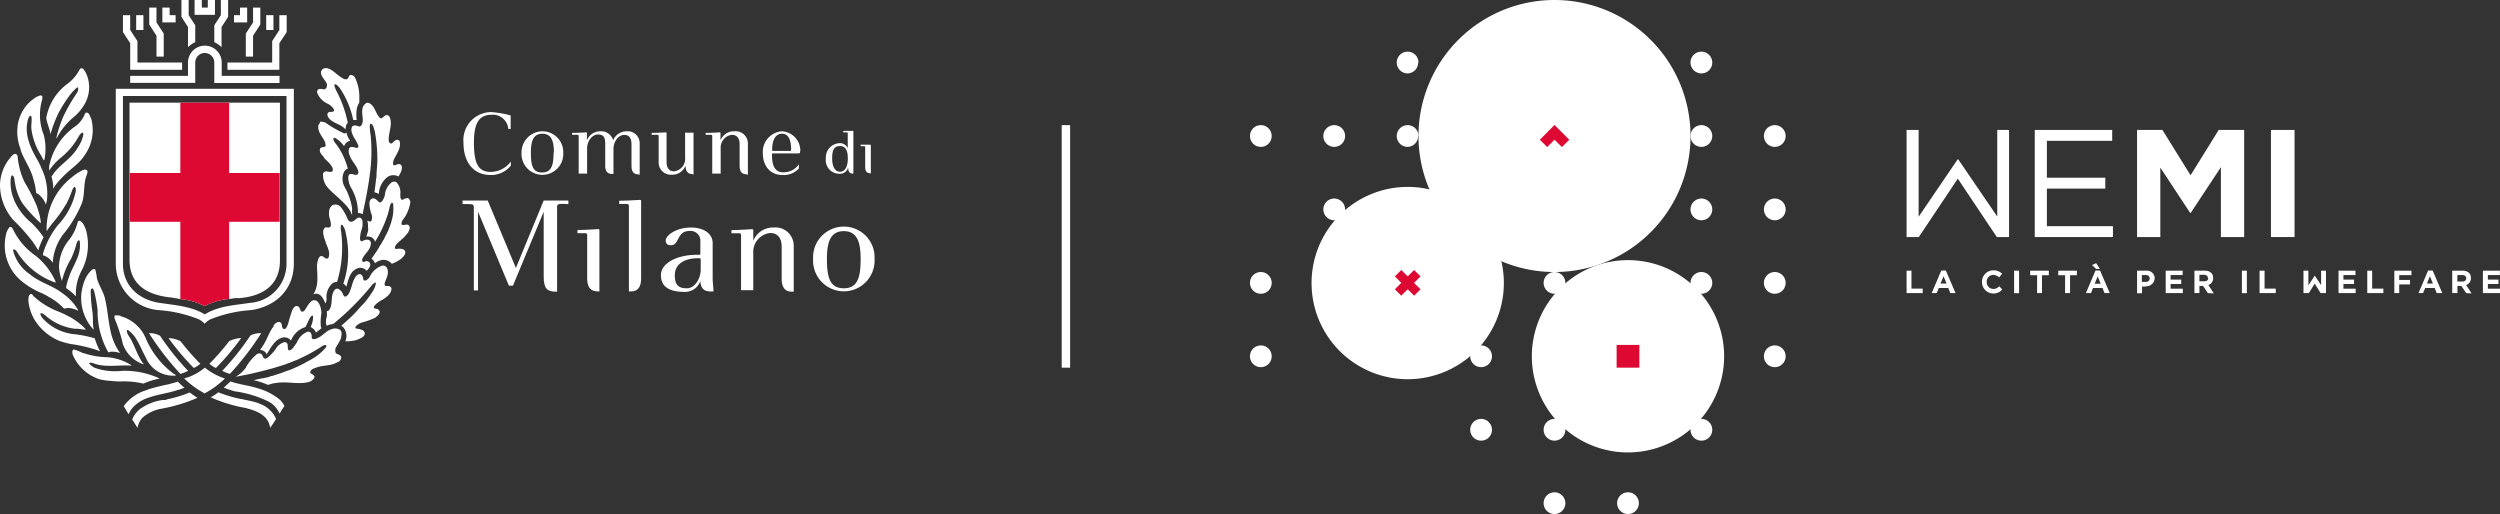 <svg xmlns="http://www.w3.org/2000/svg" viewBox="0 0 296.67 61"><rect x="0" y="0" width="296.67" height="61" fill="#333333" stroke="none"/><defs><style>.cls-1,.cls-2{fill:#fff;}.cls-2{fill-rule:evenodd;}.cls-3{fill:#dd0932;}</style></defs><title>Risorsa 17@350x</title><g id="Livello_2" data-name="Livello 2"><g id="Testata"><path class="cls-1" d="M10.14,8.54a4,4,0,0,1-.27,4.09A5.48,5.48,0,0,1,8.74,13.9a8,8,0,0,0-2,2.49s0,0-.06,0v0a14.55,14.55,0,0,1,.88-2.66A20.84,20.84,0,0,1,9.15,11a.91.91,0,0,0,.12-.62s-.07,0-.12,0a5.35,5.35,0,0,0-.93,1,16.46,16.46,0,0,0-1.26,2v0h0A14.83,14.83,0,0,0,6,15.9S6,16,6,16c-.08-.71-.42-1.32-.51-2A6.41,6.41,0,0,1,7.93,10,4.93,4.93,0,0,0,9.49,8.17a.31.31,0,0,1,.27-.06c.18.09.26.27.38.43"/><path class="cls-1" d="M5,11.42c.08.13,0,.27,0,.41A6.45,6.45,0,0,0,5.19,16a6.6,6.6,0,0,1,.07,3s-.07,0-.08,0a2.77,2.77,0,0,1-.26-.48,7.77,7.77,0,0,1-1.19-3.18c-.06-.5.08-1,0-1.48a.17.17,0,0,0-.08-.12c-.17,0-.19.16-.27.26-.6,1.75.2,3.47,1,4.88a7.64,7.64,0,0,1,.55,1.11,7,7,0,0,1,.66,3.59,3.18,3.18,0,0,1-.15.68h0A2.69,2.69,0,0,0,4.49,23l-.2-.09a8.17,8.17,0,0,0-.35-1.73c-.32-1.23-1.09-2.2-1.5-3.4,0,0,0-.05,0-.1a5.55,5.55,0,0,1-.31-3,4.7,4.7,0,0,1,2.2-3.18c.2-.06.54-.32.72-.05"/><path class="cls-1" d="M10.8,14A5.14,5.14,0,0,1,10,18.48c-.64,1-1.76,1.64-2.58,2.54a6.71,6.71,0,0,0-1.1,1.35c-.06-.05,0-.18,0-.27a6.25,6.25,0,0,0-.21-1.16,2.33,2.33,0,0,0,.27-.37c.83-1.11,2.1-1.78,2.81-3A4.18,4.18,0,0,0,9.89,16c0-.09,0-.21-.09-.26s-.29.21-.4.34a8.49,8.49,0,0,1-2.25,2.69,6.74,6.74,0,0,0-1.31,1.47h0a5.06,5.06,0,0,1,0-.55,7.6,7.6,0,0,1,3.25-4.81,3.46,3.46,0,0,0,1-1.41c.05,0,.08-.12.17-.11.32,0,.41.41.53.67"/><path class="cls-1" d="M2,18.33a.64.64,0,0,1,.1.33,9.18,9.18,0,0,0,.74,2.8.76.76,0,0,1,.09.18,21.52,21.52,0,0,1,1.39,2.7c.1.23.16.47.24.71a5.83,5.83,0,0,1,.29,1.45h0a16.93,16.93,0,0,1-2.16-2.34,6.19,6.19,0,0,1-.9-2.38c-.07-.26-.06-.54-.15-.78a.42.42,0,0,0-.16-.19c-.17,0-.17.26-.21.4a5.48,5.48,0,0,0,.27,2.18c.08.14.1.31.18.46a7.24,7.24,0,0,0,2,2.59,10.08,10.08,0,0,1,1.45,1.72,9.5,9.5,0,0,0-.63,1.55v0c-.2-.34-.41-.67-.64-1a22.81,22.81,0,0,0-2.32-2.6A6.37,6.37,0,0,1,0,22a5.17,5.17,0,0,1,1.44-3.53c.12-.15.35-.29.52-.14"/><path class="cls-1" d="M10.32,20.19c.16.19,0,.43-.05.64-.4,1-.17,2.29-.57,3.32A14.35,14.35,0,0,1,7.34,28c-.06.17-.21.32-.29.5a6.15,6.15,0,0,0-.79,2.69h0a2.08,2.08,0,0,0-1.16-.9c0-.06,0-.12,0-.18a10.13,10.13,0,0,1,1.75-3.37A8.42,8.42,0,0,0,9,22.66c0-.17,0-.38-.11-.47s-.29.3-.36.48a11,11,0,0,1-.67,1.54c-.26.38-.47.79-.76,1.16-.46.68-1.08,1.3-1.52,2,0,0-.05,0-.05,0A7.74,7.74,0,0,1,8.45,21.1a6.48,6.48,0,0,1,1.35-.9c.16-.05.36-.13.52,0"/><path class="cls-1" d="M1.51,27.14a8.07,8.07,0,0,0,2.73,3.22A8.06,8.06,0,0,1,6.63,33.5s-.1,0-.15,0A8.79,8.79,0,0,1,2.09,30c-.12-.17-.19-.36-.41-.4s-.08.25-.06.37a4.85,4.85,0,0,0,1.89,2.55c1.16,1,2.68,1.33,3.89,2.27a6.25,6.25,0,0,1,1.9,2.06s-.06,0-.07,0a3.07,3.07,0,0,0-.64-.23,1.66,1.66,0,0,0-.94,0H7.6a7.14,7.14,0,0,0-1.85-1.41,6.07,6.07,0,0,0-1-.51,9.54,9.54,0,0,1-2-1.19A5.47,5.47,0,0,1,.67,28.07,2.17,2.17,0,0,1,1.09,27a.23.23,0,0,1,.23-.05c.09,0,.14.14.19.21"/><path class="cls-1" d="M10.16,27.14a6.61,6.61,0,0,1-.49,5,5.78,5.78,0,0,0-.66,3c-.13-.06-.21-.19-.33-.3s-.55-.46-.85-.67c.06-.1,0-.24.08-.35a5.41,5.41,0,0,1,.3-1,2.45,2.45,0,0,1,.17-.45c.22-.54.52-1.05.73-1.6a3.92,3.92,0,0,0,.35-2.17.24.24,0,0,0-.09-.08c-.13,0-.17.14-.24.22a11.62,11.62,0,0,1-.68,1.93,9.61,9.61,0,0,0-1.11,2.71s0-.06,0-.08A5.92,5.92,0,0,1,7,31.68a5.16,5.16,0,0,1,1.22-3.24,5.49,5.49,0,0,0,1-2.09.32.32,0,0,1,.18-.16c.43.1.59.59.75.95"/><path class="cls-1" d="M4,35.16A9.19,9.19,0,0,0,7,37a8.7,8.7,0,0,1,1.11.53,1.55,1.55,0,0,1,.29.14,9.52,9.52,0,0,1,1.49,1.1c.08.12.23.22.29.35-.35,0-.72-.1-1.08-.11a1.09,1.09,0,0,1-.25,0,6.5,6.5,0,0,1-3.55-1.65c-.14-.08-.27-.22-.45-.18s.06.33.11.48a5.86,5.86,0,0,0,3.86,2,13.47,13.47,0,0,1,2.42.49c.06,0,0,.11.06.17a8.25,8.25,0,0,0,.56,1.34c-.07,0-.13,0-.19-.06a17.63,17.63,0,0,0-3.28-.78,9.94,9.94,0,0,1-1.35-.37A6.25,6.25,0,0,1,4,37.77a5.51,5.51,0,0,1-.63-2.05c0-.29,0-.64.2-.79s.32.12.43.23"/><path class="cls-1" d="M11.32,32.05a5.12,5.12,0,0,1,.17.9c.21.92.83,1.68,1,2.63.32,1.39.38,2.88.76,4.24a7,7,0,0,0,1,2.08,2.91,2.91,0,0,0-1-.17,1.59,1.59,0,0,0-.39.09,9.88,9.88,0,0,1-1.28-5.07,19.49,19.49,0,0,0-.4-2.18.78.78,0,0,0-.21-.35c-.16,0-.15.16-.21.25a19.3,19.3,0,0,0,.22,2.63c.08.66,0,1.34.14,2A.18.18,0,0,1,11,39a3.13,3.13,0,0,1-.34-.42,5.59,5.59,0,0,1-1-3.8,7,7,0,0,1,.39-1.53c.05,0,.05-.09.07-.15A3.4,3.4,0,0,1,10.93,32c.11-.07.33-.12.39,0"/><path class="cls-1" d="M9.89,41.89a9.27,9.27,0,0,0,2.85.5,6.26,6.26,0,0,1,2.92,1l0,0c-1.55-.12-3.21.28-4.61-.3-.13,0-.29-.12-.42,0s0,.06,0,.09a1.71,1.71,0,0,0,.67.49,7.31,7.31,0,0,0,3.14.34,9.75,9.75,0,0,1,4.51.91v0a9.42,9.42,0,0,0-1.93.6,10.16,10.16,0,0,0-2.6-.26,3.53,3.53,0,0,1-.46,0c-.37,0-.71-.06-1.06-.08A7,7,0,0,1,11.78,45a5.22,5.22,0,0,1-3.11-2.82.92.92,0,0,1-.06-.59.35.35,0,0,1,.15-.12,5.83,5.83,0,0,1,1.13.46"/><path class="cls-1" d="M14.3,37.52a4.54,4.54,0,0,1,3,2.63,10.18,10.18,0,0,0,3.33,4.22,1.16,1.16,0,0,1,.24.14c0,.06-.13.07-.22.07a3.5,3.5,0,0,1-3.33-2.11c-.4-.74-.71-1.52-1.15-2.23a3.35,3.35,0,0,0-1-1.09.11.11,0,0,0-.12.08,1.22,1.22,0,0,0,.2.59c.75,1.06,1,2.41,1.83,3.43,0,0,0,0,0,0a3.92,3.92,0,0,1-2.49-2.39,18.7,18.7,0,0,0-1-3.09c0-.09,0-.21,0-.29s.47-.07.7,0Z"/><path class="cls-1" d="M38.79,37.49a5.8,5.8,0,0,0,0-.59.29.29,0,0,0,.26-.1c.48-.62.16-1.56.55-2.22a.51.51,0,0,1,.47-.33,1.16,1.16,0,0,1,.62.63c.05.13.12.29.26.32a.06.06,0,0,1,.08,0c.45-.25.54-.78.7-1.22a4.25,4.25,0,0,1,.38-1,.84.84,0,0,1,.51-.45s.1,0,.14,0a.61.61,0,0,1,.34.58.35.35,0,0,0,.15.19c.27,0,.42-.22.59-.38a2.56,2.56,0,0,1,1.52-1.4.54.54,0,0,1,.54.24c.31.57,0,1.18-.21,1.71a.52.52,0,0,0,0,.44c.17.05.37,0,.54.06a.37.37,0,0,1,.23.32c-.06.62-.64,1-1.09,1.29a3,3,0,0,0-1,.78,1,1,0,0,0,0,.17c.06.09.17.08.26.11a.48.48,0,0,1,.43.32c0,.37-.32.55-.53.74a9.19,9.19,0,0,1-1.62.58,1.8,1.8,0,0,0-.71.47c0,.06-.06.14,0,.2s.45.06.65.17a.53.53,0,0,1,.44.42c0,.43-.5.61-.85.75l-.17.06a1.64,1.64,0,0,1-.44.09,3,3,0,0,1-.85.05,1.6,1.6,0,0,0-.23-1.64l-.25-.2c.59-.51,1.15-1,1.7-1.58,0-.05.07-.08.1-.11.3-.35.62-.7.92-1a4.26,4.26,0,0,0,.34-.43c.2-.23.35-.49.54-.75a.17.17,0,0,1,.06-.1,2.75,2.75,0,0,0,.44-1s0-.09,0-.13a.11.11,0,0,0-.12,0A1.56,1.56,0,0,0,44,34a31.13,31.13,0,0,1-4.45,4.44l-.28.06c-.2,0-.34.12-.51.15a1.58,1.58,0,0,1,0-1Z"/><path class="cls-1" d="M41.53,20.67c.33-.13.92.39,1-.23-.12-.75-.76-1.24-1-1.92a1.29,1.29,0,0,1-.13-.82.41.41,0,0,1,.17-.22c.12-.09.44,0,.51,0a.42.42,0,0,0,.36.05.22.22,0,0,0,.09-.23,5,5,0,0,0-.54-1c-.17-.38-.43-.84-.2-1.27a.24.24,0,0,1,.16-.11.6.6,0,0,1,.4,0c.16.07.38.2.56-.1.31-.51,0-1.18.08-1.77a1,1,0,0,1,.52-.84.46.46,0,0,1,.38.07c.6.36.67,1.12,1.11,1.62a.43.43,0,0,0,.27.15c.22-.11.34-.37.61-.39a.41.41,0,0,1,.36.23c.39.93-.17,1.84-.11,2.8a.46.46,0,0,0,.18.32c.13.05.22,0,.32-.11a.69.69,0,0,1,.58-.31.36.36,0,0,1,.24.25c.13.87-.48,1.51-.77,2.25,0,.15-.09.35,0,.48a.27.27,0,0,0,.3,0c.18-.08.41-.18.6,0s.11.58,0,.82a2.29,2.29,0,0,1-.31.55,1.24,1.24,0,0,0-1.31.08,2.67,2.67,0,0,0-1,2,1.7,1.7,0,0,0-.53-.2c.1-.61.15-1.25.25-1.88a.14.14,0,0,1,0-.09c0-.54.09-1.15.1-1.71a18.72,18.72,0,0,0-.31-3.59c-.13-.3-.13-.69-.44-.87-.12,0-.12.13-.15.22a7.22,7.22,0,0,0,.11,1.2,19.86,19.86,0,0,1-.08,4.43c-.06.34-.08.71-.15,1.06-.2,1.3-.46,2.56-.73,3.83l0,0a1.29,1.29,0,0,0-.56-.15c0-.12,0-.25,0-.37a5.9,5.9,0,0,0-.78-2.57,2.56,2.56,0,0,1-.36-1.32c0-.15.1-.34.26-.38"/><path class="cls-1" d="M43.67,27.06s0-.06,0-.09a2.49,2.49,0,0,0-.08-.78c.12,0,.27.17.42.08a.27.27,0,0,0,.1-.19,1.07,1.07,0,0,0,0-.59,4.17,4.17,0,0,1-.27-1.36.61.61,0,0,1,.35-.59c.37-.05.53.24.79.45.08,0,.17.06.25,0a1.66,1.66,0,0,0,.46-1,2.15,2.15,0,0,1,.81-1.37.58.58,0,0,1,.54,0,1.81,1.81,0,0,1,.47,1.4,1,1,0,0,0,0,.24.52.52,0,0,0,.16.44c.19.06.28-.15.44-.15s.18-.05.28-.05.27.26.31.45a4.54,4.54,0,0,1-1,2.28c0,.12-.12.3,0,.42s.38,0,.55,0a.5.5,0,0,1,.21.05.45.45,0,0,1,.15.44,1.45,1.45,0,0,1-.4.71,3.89,3.89,0,0,1-.38.42,1,1,0,0,1-.16.12c-.28.34-.73.53-.81,1a.15.15,0,0,0,.1.15c.23,0,.45-.07.71,0a.6.6,0,0,1,.39.22c.16.42-.24.75-.52,1a4.68,4.68,0,0,1-1,.53,0,0,0,0,1-.06,0,1.24,1.24,0,0,0-1.12-.44,1.82,1.82,0,0,0-.87.39,1,1,0,0,0-.41-.54c.35-.5.72-1,1-1.53.17-.23.3-.52.47-.76.2-.45.46-.85.62-1.32.08-.24.2-.49.26-.75a5.06,5.06,0,0,0,.23-2.06c0-.07,0-.17-.12-.21s-.19.19-.25.29c-.11.38-.16.78-.3,1.16a14.23,14.23,0,0,1-1.48,3.16.85.85,0,0,0-.68-.6,1,1,0,0,0-.35,0c0-.1.07-.18.08-.28a2.92,2.92,0,0,0,.15-.65"/><path class="cls-1" d="M37.77,10.59a1,1,0,0,1,.55,0,.41.41,0,0,0,.19,0c.29-.08.34-.48.26-.68-.16-.42-.76-.87-.67-1.4a.53.53,0,0,1,.32-.38c.68-.26,1.44.65,2,1,.22.13.42.33.71.27s.21-.43.45-.5a.58.58,0,0,1,.55.31,5.28,5.28,0,0,1,.51,2.1c0,.28,0,.56,0,.84a2.45,2.45,0,0,0-.31.82,4.55,4.55,0,0,0,0,1.28,1.68,1.68,0,0,0-.41,0,10.58,10.58,0,0,0-1.58-3.77c-.16-.19-.34-.46-.6-.48a.16.16,0,0,0-.05.17.66.66,0,0,0,.08.26c0,.08.07.14.08.22a14.13,14.13,0,0,1,1.41,3.87c0,.13-.13.19-.17.31a5.12,5.12,0,0,0-.1.54l0,0c-.44-.64-1.59-.75-2-1.41a.54.54,0,0,1-.11-.51c.13-.24.44-.14.66-.21a.2.2,0,0,0,.12-.18,1.62,1.62,0,0,0-.78-.75A2.37,2.37,0,0,1,37.64,11a.35.35,0,0,1,.13-.38"/><path class="cls-1" d="M37.93,14.48c.14-.09.31,0,.48,0l.18.06a14.75,14.75,0,0,0,2.24,1.29.32.32,0,0,0,.28-.1,2.57,2.57,0,0,0,.36.85.32.32,0,0,1,.08.12,1,1,0,0,0-.67.54l-.06.1a3.12,3.12,0,0,0-1.11-1c-.05,0-.14.05-.15.1,0,.35.31.62.49.88A8.48,8.48,0,0,1,41.27,20a1.08,1.08,0,0,0-.42.35,1.94,1.94,0,0,0,0,1.74c.14.32.36.62.48,1a7.08,7.08,0,0,1,.46,1.65,4.45,4.45,0,0,0,0,.73s0,.07,0,.08,0-.09-.07-.13c-.33-1.12-2.05-2.25-2.77-3.1a2.23,2.23,0,0,1-.61-1.72.4.4,0,0,1,.36-.26c.18,0,.38.07.57.06a.27.27,0,0,0,.21-.14c.08-.3-.13-.53-.27-.74s-.51-.51-.77-.8c0,0,0-.06,0-.07-.27-.31-.58-.57-.46-1,.1-.2.33-.18.51-.2a.33.33,0,0,0,.15-.18c0-.55-.4-.93-.62-1.36a1.67,1.67,0,0,1-.25-1,.62.62,0,0,1,.22-.32"/><path class="cls-1" d="M37.62,31.56a3.29,3.29,0,0,1,.09-.64c.07-.22.15-.48.41-.54s.61.6.88.16a1.51,1.51,0,0,0-.06-1c-.09-.34-.28-.64-.35-1a2.77,2.77,0,0,1-.24-1,.66.66,0,0,1,.2-.5c.15-.17.36.05.53-.06s.12-.07.17-.12c.11-.59-.29-1.05-.2-1.66a1,1,0,0,1,.4-.85.84.84,0,0,1,1,.23,5.5,5.5,0,0,1,.62,1c.23.52.36,1,1,.57.18-.13.33-.34.6-.33a.42.42,0,0,1,.32.32,2.21,2.21,0,0,1-.08,1.11,3.05,3.05,0,0,0-.16.74,1.22,1.22,0,0,0,0,.51c.05.06.07.13.14.14s.26-.13.41-.15a.62.62,0,0,1,.5,0A.45.45,0,0,1,44,29c-.08.7-.73,1.1-1,1.71a.39.39,0,0,0,0,.28.15.15,0,0,0,.13.09s0,0,0,0,.17,0,.24-.07.43,0,.53.2c.14.38-.16.68-.38.93h0a1,1,0,0,0-.91-.35c-1,.23-1.25,1.23-1.5,2.23a1.16,1.16,0,0,0-.37-.36,11,11,0,0,0,.29-6,2,2,0,0,0-.43-1,.18.18,0,0,0-.14.08,1.69,1.69,0,0,0,0,.6A14.17,14.17,0,0,1,40,33.45a1,1,0,0,0-.55.17,2.18,2.18,0,0,0-.7,1.85,1.12,1.12,0,0,1-.14.55c-.43-1.18-1-1.3-1.44-1.08.66-1,.49-2.11.44-3.38"/><path class="cls-1" d="M32.45,38.62c.21-.23.49-.53.8-.37s.1.6.39.77.48-.4.58-.7a13.57,13.57,0,0,1,.48-1.54c.14-.25.28-.54.63-.44s.22.69.6.64.74-1.5,1.49-1.34c.37.08.71.72.72,1.56a5.86,5.86,0,0,0-.06,1.61s.07.08.07.13c-.21.19-.44.36-.66.53a1,1,0,0,0-.31-.45,2.27,2.27,0,0,0-.32-.22,2.72,2.72,0,0,0,.29-1.31.14.14,0,0,0-.17,0c-.28.21-.45.83-.74,1.32a2.72,2.72,0,0,0-1.73,1.66s0-.06,0-.09a1,1,0,0,0-.93-.33c-.93.18-1.4,1.15-1.94,2-.14-.38-.42-.44-.77-.56.82-1,1-2.06,1.63-2.79"/><path class="cls-1" d="M29.22,43.53A5.56,5.56,0,0,1,30.52,42,.5.5,0,0,1,31,42c.18.1.2.58.49.56s.95-.75,1.22-1.14a1.76,1.76,0,0,1,1-.81.34.34,0,0,1,.36.14c.15.24,0,.64.2.83.25,0,.39-.17.53-.33a6.87,6.87,0,0,0,.45-.65.57.57,0,0,1,.12-.23,2.08,2.08,0,0,1,1.14-1,.36.36,0,0,1,.4.19.74.74,0,0,1,.08.39s0,.05,0,.09a.21.21,0,0,0,.12.19.74.74,0,0,0,.53-.1c.68-.25,1.05-.91,1.77-1.08a1.06,1.06,0,0,1,.92.08c.26.19.23.6.15.88,0,0,0,.06,0,.09-.17.46-.49.86-.69,1.3,0,.07,0,.11,0,.17a.47.47,0,0,0,.11.38,1.6,1.6,0,0,0,.23.1.67.67,0,0,1,.37.31A.65.65,0,0,1,40,43c-.77.47-1.79.3-2.59.67-.23.07-.53.19-.58.44s.06.17.12.23.36.19.37.38-.31.47-.56.57l-.22.07c-1.22.27-2.56-.13-3.79.09a3.46,3.46,0,0,0-.91.22c-.1,0-.17-.07-.26-.09a10.21,10.21,0,0,0-1.48-.47l1-.22c.05,0,.13,0,.17,0,.24-.1.49-.08.72-.19s.17-.08.26-.07l1.15-.37c.3-.13.63-.25,1-.36a.22.22,0,0,1,.13-.06c.08,0,.13-.08.22-.08a2.48,2.48,0,0,1,.37-.17,15,15,0,0,0,1.44-.74,3.18,3.18,0,0,0,.44-.24,5.88,5.88,0,0,0,1.71-1.43c0-.06.06-.15,0-.21s-.28,0-.41.06a18.76,18.76,0,0,1-2,1.17l-1.06.51-.29.1c-.37.17-.75.3-1.12.44l-.8.25-.52.16c-1.12.32-2.68.7-3.59.87-.32.06-.64.14-.95.17,0,0,0,0,0,0a3.69,3.69,0,0,0,1.23-1.11"/><path class="cls-2" d="M22.22,44.81a7.09,7.09,0,0,0,2.09-1.18,7.44,7.44,0,0,0,2.38,1.29v0a10.55,10.55,0,0,1-2.39,1.75c-.07,0-.09,0-.14-.06a10.11,10.11,0,0,1-2-1.42,3.58,3.58,0,0,1-.29-.27c.11-.06.22-.08.33-.13"/><path class="cls-1" d="M17.27,46.33c.07-.06.17,0,.24-.1a24.28,24.28,0,0,1,2.41-.61c.4-.1.8-.21,1.19-.33a8.52,8.52,0,0,0,.78.72,6.09,6.09,0,0,1-.94.31c-1,.34-2.17.47-3.19.83a4.43,4.43,0,0,0-1.93,1.13,2.65,2.65,0,0,0-.56.87c-.23-.31-.37-.65-.6-.94a5.12,5.12,0,0,1,2.6-1.88"/><path class="cls-1" d="M25.86,46.56a.06.06,0,0,1,.08,0c.2.11.45.16.66.25a15.12,15.12,0,0,0,2,.54c.18,0,.34.09.52.1.45.1.93.19,1.35.33.09.06.19,0,.27.11a3.35,3.35,0,0,1,2,1.77l0,.1c-.24.36-.44.68-.67,1-.06-.05,0-.17-.07-.25-.3-1.32-1.72-1.81-2.88-2.1A18.09,18.09,0,0,1,25,47.15a7.87,7.87,0,0,0,.91-.59"/><path class="cls-1" d="M27.36,45.27c1.08.37,2.27.48,3.34.84a7,7,0,0,1,2.56,1.37,2.86,2.86,0,0,1,.5.71c-.11.1-.14.23-.24.34s-.23.4-.36.57c0,0,0-.06,0-.08a3.38,3.38,0,0,0-1-1.2s-.07,0-.12-.08a13,13,0,0,0-4.17-1.3A12.63,12.63,0,0,1,26.55,46c.26-.24.55-.49.81-.75"/><path class="cls-1" d="M16.44,48.67a6,6,0,0,1,2.85-1.2c.05,0,.12,0,.18,0s.22,0,.33-.07c.3-.09.64-.13.94-.23a13.79,13.79,0,0,0,1.78-.6,9.88,9.88,0,0,0,.91.64,19.48,19.48,0,0,1-4.5,1.33,4.9,4.9,0,0,0-2,1,2.35,2.35,0,0,0-.61,1.24h0c-.21-.34-.42-.69-.63-1a2.85,2.85,0,0,1,.78-1.11"/><path class="cls-1" d="M21.4,40.48A3.37,3.37,0,0,0,20,40.12a29.47,29.47,0,0,0,3,3.55,3.38,3.38,0,0,0,.77-.5,27.43,27.43,0,0,1-2.35-2.69"/><path class="cls-1" d="M19,39.85a2.42,2.42,0,0,0-1.32-.31,34.27,34.27,0,0,0,3.73,4.83,5.56,5.56,0,0,0,.91-.36A31.06,31.06,0,0,1,19,39.85"/><path class="cls-1" d="M27.21,40.48a3.37,3.37,0,0,1,1.41-.36,29.47,29.47,0,0,1-3,3.55,3.18,3.18,0,0,1-.77-.5,27.43,27.43,0,0,0,2.35-2.69"/><path class="cls-1" d="M29.66,39.85A2.4,2.4,0,0,1,31,39.54a34.21,34.21,0,0,1-3.72,4.83,5.23,5.23,0,0,1-.91-.36,31.06,31.06,0,0,0,3.32-4.16"/><path class="cls-2" d="M24.3,37.31c1.58-1,3.54-1.09,5.39-1.37A4.66,4.66,0,0,0,34,31.31V11.39H14.59V31.31c0,2.58,1.86,4.26,4.33,4.63,1.85.28,3.81.4,5.38,1.37m0,1.12a2.49,2.49,0,0,0-.73-.55A15.71,15.71,0,0,0,18.8,36.8a5.52,5.52,0,0,1-5.06-5.52V10.54H34.87V31.28c0,2.95-2,5.06-5.07,5.52A15.65,15.65,0,0,0,25,37.88a2.71,2.71,0,0,0-.74.55"/><rect class="cls-1" x="16.16" y="1.8" width="0.86" height="1.76"/><polygon class="cls-1" points="23.09 0 23.95 0 23.95 0.9 24.66 0.9 24.66 0 25.51 0 25.51 1.76 23.09 1.76 23.09 0"/><polygon class="cls-1" points="17.71 2.91 17.71 0.9 18.57 0.9 18.57 2.66 19.43 3.98 19.43 6.72 18.57 6.72 18.57 4.24 17.71 2.91"/><polygon class="cls-1" points="20.13 1.8 20.84 1.8 20.84 2.66 19.27 2.66 19.27 0.9 20.13 0.9 20.13 1.8"/><polygon class="cls-1" points="21.61 8.28 15.45 8.28 15.45 5.13 14.59 3.81 14.59 1.8 15.45 1.8 15.45 3.56 16.31 4.88 16.31 7.42 21.61 7.42 21.61 8.28"/><rect class="cls-1" x="31.59" y="1.8" width="0.86" height="1.76"/><polygon class="cls-1" points="30.89 2.91 30.89 0.9 30.03 0.9 30.03 2.66 29.17 3.98 29.17 6.72 30.03 6.72 30.03 4.24 30.89 2.91"/><polygon class="cls-1" points="28.48 1.8 27.77 1.8 27.77 2.66 29.33 2.66 29.33 0.9 28.48 0.9 28.48 1.8"/><path class="cls-1" d="M15.45,9.83V9h6.86V7.42a2,2,0,1,1,4,0V9h6.86v.85H25.43V7.42a1.13,1.13,0,0,0-2.26,0V9.83Z"/><polygon class="cls-1" points="26.99 8.28 33.15 8.28 33.15 5.13 34.02 3.81 34.02 1.8 33.15 1.8 33.15 3.56 32.3 4.88 32.3 7.42 26.99 7.42 26.99 8.28"/><path class="cls-1" d="M23.17,5V3l-.78-1.2V0h-.86V2l.78,1.21V5.6A3,3,0,0,1,23.17,5"/><path class="cls-1" d="M25.43,5V3l.78-1.2V0h.86V2l-.78,1.21V5.6A2.85,2.85,0,0,0,25.43,5"/><path class="cls-1" d="M21.38,35.49a8,8,0,0,1,2.9.83,7.7,7.7,0,0,1,2.89-.84h.1l.57-.1.25,0,.3,0c2-.16,4.83-1,4.83-4.48V26.33l0-14.15H15.37l0,18.63c0,3.43,2.78,4.24,4.79,4.48h.08c.08,0,.55.1.63.1Z"/><path class="cls-3" d="M21.4,20.53h-6v5.79h6v9.17a7.88,7.88,0,0,1,2.88.83,7.8,7.8,0,0,1,2.91-.84V26.32h6V20.53h-6V12.18H21.4Z"/><path class="cls-1" d="M67.45,24.22V23.8c-.7,0-1,0-1.46,0s-.85,0-1.47,0l-3.3,8-3.34-8c-.62,0-.86,0-1.49,0s-.94,0-1.5,0v.42h.67c.59,0,.67.05.67.42v9.82h.5V25.13l3.66,8.77h.48l3.65-8.77v7.71c0,1.41.44,1.77,1.42,1.77h.17v-10c0-.4.13-.4.68-.42Z"/><path class="cls-1" d="M71.13,34.59V27.35c0-.13,0-.16-.19-.16s-1.34.1-2.41.1v.38l.91,0c.19,0,.24.07.24.27v5.11c0,.9.33,1.52,1.18,1.52Z"/><path class="cls-1" d="M94.19,34.61V29.12A2.16,2.16,0,0,0,91.81,27a2.51,2.51,0,0,0-2.42,1.58V27.36c0-.13,0-.16-.19-.16s-1.34.1-2.4.1v.38l.91,0c.18,0,.23.08.23.27v6.49h1.45V30.07a2.26,2.26,0,0,1,2-2.42c.81,0,1.37.49,1.37,1.65v3.78c0,.91.33,1.53,1.17,1.53Z"/><path class="cls-1" d="M76.08,33.07V23.88c0-.13,0-.16-.19-.16s-1.34.1-2.41.1v.38h.91c.2,0,.24.08.24.28v10.1h.27c.85,0,1.18-.62,1.18-1.52"/><path class="cls-2" d="M83.15,32c0,1-.65,2.21-1.66,2.21s-1.41-.42-1.41-1.56.86-1.91,2.49-2h.34c.23,0,.24,0,.24.23Zm1.52,2.59c0-.35-.1-1.1-.1-1.52V28.86C84.57,27.67,83.44,27,82,27c-1.85,0-3,1-3,1.5s.28.6.64.6c1,0,.65-1.69,2.17-1.69a1.16,1.16,0,0,1,1.3,1.26V30c0,.22,0,.24-.24.24l-.44,0c-2.25.07-4,1.06-4,2.4s.91,2,2.84,2a1.89,1.89,0,0,0,1.83-1.29c.08,1,.56,1.24,1.26,1.24Z"/><path class="cls-2" d="M102.13,30.73c0,2.18-.35,3.48-2,3.48s-2-1.3-2-3.48c0-1.82.32-3.3,2-3.3s2,1.48,2,3.3m1.65,0a3.65,3.65,0,1,0-7.29,0,3.65,3.65,0,1,0,7.29,0"/><path class="cls-2" d="M100.61,18.81c0,.92-.31,1.57-.93,1.57s-.93-.67-.93-1.57.17-1.48.93-1.48.93.73.93,1.48m.66,1.79v-5c0-.05,0-.07-.09-.07s-.62,0-1.11,0v.18h.42c.09,0,.11,0,.11.13v1.75a1,1,0,0,0-1-.6A1.7,1.7,0,0,0,98,18.81a1.61,1.61,0,0,0,1.59,1.81,1,1,0,0,0,1.06-.74c0,.44.15.72.54.72Z"/><path class="cls-2" d="M103.34,20.6V17.24s0-.07-.09-.07-.62,0-1.12,0v.18h.42c.09,0,.12,0,.12.12v2.37c0,.42.15.71.54.71Z"/><path class="cls-1" d="M60.62,19.69v-.52a3,3,0,0,1-2.38,1.23c-1.49,0-2-1-2-3.48,0-2.13.5-3.3,2.08-3.3a1.84,1.84,0,0,1,2,1.68h.28c0-.22,0-.55,0-.79s0-.55,0-.81a11.45,11.45,0,0,0-2.3-.4A3.32,3.32,0,0,0,55,16.92c0,2.59,1.4,3.85,3.21,3.85a3,3,0,0,0,2.38-1.08"/><path class="cls-2" d="M65.69,18.11c0,1.48-.24,2.36-1.37,2.36S63,19.59,63,18.11c0-1.24.22-2.24,1.36-2.24s1.37,1,1.37,2.24m1.11,0a2.47,2.47,0,0,0-2.48-2.53,2.5,2.5,0,0,0-2.47,2.53,2.48,2.48,0,1,0,4.95,0"/><path class="cls-1" d="M75.91,20.74V17a1.42,1.42,0,0,0-1.55-1.42,1.71,1.71,0,0,0-1.6,1.07,1.47,1.47,0,0,0-1.52-1.07,1.69,1.69,0,0,0-1.59,1.07v-.84c0-.08,0-.1-.12-.1s-.91.06-1.64.06V16h.62c.13,0,.16.06.16.18v4.42h1v-3c0-.84.6-1.64,1.28-1.64s.87.33.87,1.12v2.56c0,.62.22,1,.8,1h.18V17.65c0-.83.58-1.64,1.28-1.64.54,0,.86.33.86,1.12v2.56c0,.62.23,1,.8,1Z"/><path class="cls-1" d="M82.3,20.74v-5h-1v2.92A1.5,1.5,0,0,1,80,20.33c-.55,0-.9-.33-.9-1.12v-3.4c0-.08,0-.1-.13-.1s-.91.06-1.64.06V16H78c.13,0,.16.06.16.18v3.12a1.45,1.45,0,0,0,1.58,1.43,1.65,1.65,0,0,0,1.61-1.08c0,.62.23,1,.81,1Z"/><path class="cls-1" d="M88.75,20.74V17a1.45,1.45,0,0,0-1.6-1.42,1.7,1.7,0,0,0-1.65,1.07v-.84c0-.08,0-.1-.13-.1s-.91.06-1.63.06V16h.61c.13,0,.17.06.17.18v4.42h1v-3A1.53,1.53,0,0,1,86.84,16c.55,0,.93.33.93,1.12v2.56c0,.62.23,1,.8,1Z"/><path class="cls-2" d="M93.88,17.73c0,.16,0,.18-.16.18H91.8c-.17,0-.17,0-.17-.16,0-1.06.36-1.88,1.17-1.88s1.08.83,1.08,1.86m1.09.21a2.3,2.3,0,0,0-2.17-2.36,2.45,2.45,0,0,0-2.28,2.53c0,1.53.81,2.66,2.36,2.66A2.45,2.45,0,0,0,94.8,20V19.5a2.22,2.22,0,0,1-1.86.95c-1,0-1.33-.84-1.33-2.06,0-.17,0-.19.19-.19h3c.1,0,.15-.05.15-.26"/><polygon class="cls-1" points="226.25 34.78 226.25 32.12 226.83 32.12 226.83 34.25 228.16 34.25 228.16 34.78 226.25 34.78"/><path class="cls-1" d="M231.44,34.78l-.24-.6h-1.13l-.24.6h-.6l1.14-2.68h.54l1.15,2.68Zm-.8-2-.36.87H231Z"/><path class="cls-1" d="M236.57,34.83a1.35,1.35,0,0,1-1.37-1.37h0a1.35,1.35,0,0,1,1.39-1.38,1.39,1.39,0,0,1,1,.41l-.37.43a1,1,0,0,0-.68-.3.79.79,0,0,0-.78.83h0a.8.8,0,0,0,.78.84.94.94,0,0,0,.7-.32l.37.38a1.34,1.34,0,0,1-1.09.48"/><rect class="cls-1" x="239.01" y="32.12" width="0.59" height="2.67"/><polygon class="cls-1" points="242.32 32.66 242.32 34.78 241.74 34.78 241.74 32.66 240.92 32.66 240.92 32.12 243.13 32.12 243.13 32.66 242.32 32.66"/><polygon class="cls-1" points="245.65 32.66 245.65 34.78 245.06 34.78 245.06 32.66 244.25 32.66 244.25 32.12 246.46 32.12 246.46 32.66 245.65 32.66"/><path class="cls-1" d="M249.74,34.78l-.24-.6h-1.13l-.24.6h-.6l1.14-2.68h.54l1.15,2.68Zm-1-2.87-.49-.46.5-.22.43.68Zm.19.89-.36.87h.71Z"/><path class="cls-1" d="M254.63,34h-.44v.8h-.59V32.12h1.09a.91.91,0,0,1,1,.92h0a1,1,0,0,1-1.08.93m.49-.93c0-.26-.18-.4-.48-.4h-.45v.81h.46a.42.42,0,0,0,.47-.4Z"/><polygon class="cls-1" points="257 34.78 257 32.12 259.01 32.12 259.01 32.64 257.58 32.64 257.58 33.18 258.84 33.18 258.84 33.7 257.58 33.7 257.58 34.26 259.03 34.26 259.03 34.78 257 34.78"/><path class="cls-1" d="M262,34.78l-.57-.85H261v.85h-.59V32.12h1.22c.63,0,1,.32,1,.87h0a.83.83,0,0,1-.57.83l.65,1ZM262,33c0-.26-.18-.39-.46-.39H261v.77h.6c.28,0,.45-.15.45-.38Z"/><rect class="cls-1" x="266.04" y="32.12" width="0.59" height="2.67"/><polygon class="cls-1" points="268.14 34.78 268.14 32.12 268.73 32.12 268.73 34.25 270.06 34.25 270.06 34.78 268.14 34.78"/><polygon class="cls-1" points="273.93 32.12 273.93 33.86 274.68 32.72 274.7 32.72 275.44 33.84 275.44 32.12 276.02 32.12 276.02 34.78 275.38 34.78 274.68 33.66 273.98 34.78 273.35 34.78 273.35 32.12 273.93 32.12"/><polygon class="cls-1" points="277.51 34.78 277.51 32.12 279.52 32.12 279.52 32.64 278.09 32.64 278.09 33.18 279.35 33.18 279.35 33.7 278.09 33.7 278.09 34.26 279.54 34.26 279.54 34.78 277.51 34.78"/><polygon class="cls-1" points="280.92 34.78 280.92 32.12 281.5 32.12 281.5 34.25 282.83 34.25 282.83 34.78 280.92 34.78"/><polygon class="cls-1" points="284.71 32.65 284.71 33.22 285.99 33.22 285.99 33.75 284.71 33.75 284.71 34.78 284.13 34.78 284.13 32.12 286.16 32.12 286.16 32.65 284.71 32.65"/><path class="cls-1" d="M289.16,34.78l-.24-.6h-1.13l-.25.6H287l1.14-2.68h.54l1.14,2.68Zm-.81-2-.35.87h.71Z"/><path class="cls-1" d="M292.66,34.78l-.58-.85h-.46v.85H291V32.12h1.22c.63,0,1,.32,1,.87h0a.83.83,0,0,1-.57.83l.65,1Zm0-1.75c0-.26-.18-.39-.46-.39h-.59v.77h.6c.28,0,.45-.15.45-.38Z"/><polygon class="cls-1" points="294.64 34.78 294.64 32.12 296.66 32.12 296.66 32.64 295.23 32.64 295.23 33.18 296.49 33.18 296.49 33.7 295.23 33.7 295.23 34.26 296.67 34.26 296.67 34.78 294.64 34.78"/><polygon class="cls-1" points="253.6 15.42 256.61 15.42 259.95 20.8 263.29 15.42 266.31 15.42 266.31 28.13 263.55 28.13 263.55 19.84 259.97 25.26 259.9 25.26 256.36 19.89 256.36 28.13 253.6 28.13 253.6 15.42"/><rect class="cls-1" x="269.49" y="15.42" width="2.8" height="12.71"/><polygon class="cls-1" points="238.41 28.13 236.96 28.13 232.33 21.2 227.7 28.13 226.25 28.13 226.25 15.42 227.68 15.42 227.68 25.72 232.31 18.91 232.38 18.91 237.01 25.7 237.01 15.42 238.41 15.42 238.41 28.13"/><polygon class="cls-1" points="241.46 15.42 250.65 15.42 250.65 16.71 242.9 16.71 242.9 21.09 249.83 21.09 249.83 22.38 242.9 22.38 242.9 26.84 250.74 26.84 250.74 28.13 241.46 28.13 241.46 15.42"/><path class="cls-1" d="M211.9,16.14a1.29,1.29,0,1,0-1.29,1.29,1.29,1.29,0,0,0,1.29-1.29"/><path class="cls-1" d="M211.9,24.85a1.29,1.29,0,1,0-1.29,1.29,1.29,1.29,0,0,0,1.29-1.29"/><path class="cls-1" d="M211.9,33.57a1.29,1.29,0,1,0-1.29,1.29,1.29,1.29,0,0,0,1.29-1.29"/><path class="cls-1" d="M211.9,42.28a1.29,1.29,0,1,0-1.29,1.29,1.29,1.29,0,0,0,1.29-1.29"/><path class="cls-1" d="M150.91,16.14a1.29,1.29,0,1,0-1.29,1.29,1.29,1.29,0,0,0,1.29-1.29"/><path class="cls-1" d="M150.91,33.57a1.29,1.29,0,1,0-1.29,1.29,1.29,1.29,0,0,0,1.29-1.29"/><path class="cls-1" d="M150.91,42.28a1.29,1.29,0,1,0-1.29,1.29,1.29,1.29,0,0,0,1.29-1.29"/><path class="cls-1" d="M159.62,16.14a1.29,1.29,0,1,0-1.29,1.29,1.29,1.29,0,0,0,1.29-1.29"/><path class="cls-1" d="M159.62,24.85a1.29,1.29,0,1,0-1.29,1.29,1.29,1.29,0,0,0,1.29-1.29"/><path class="cls-1" d="M159.62,33.57a1.29,1.29,0,1,0-1.29,1.29,1.29,1.29,0,0,0,1.29-1.29"/><path class="cls-1" d="M168.33,7.42A1.29,1.29,0,1,0,167,8.71a1.28,1.28,0,0,0,1.29-1.29"/><path class="cls-1" d="M168.33,16.14A1.29,1.29,0,1,0,167,17.43a1.29,1.29,0,0,0,1.29-1.29"/><path class="cls-1" d="M168.33,24.85A1.29,1.29,0,1,0,167,26.14a1.29,1.29,0,0,0,1.29-1.29"/><path class="cls-1" d="M168.33,42.28A1.29,1.29,0,1,0,167,43.57a1.29,1.29,0,0,0,1.29-1.29"/><path class="cls-1" d="M177.05,16.14a1.29,1.29,0,1,0-1.29,1.29,1.29,1.29,0,0,0,1.29-1.29"/><path class="cls-1" d="M177.05,24.85a1.29,1.29,0,1,0-1.29,1.29,1.29,1.29,0,0,0,1.29-1.29"/><path class="cls-1" d="M177.05,33.57a1.29,1.29,0,1,0-1.29,1.29,1.29,1.29,0,0,0,1.29-1.29"/><path class="cls-1" d="M177.05,42.28a1.29,1.29,0,1,0-1.29,1.29,1.29,1.29,0,0,0,1.29-1.29"/><path class="cls-1" d="M177.05,51a1.29,1.29,0,1,0-1.29,1.29A1.28,1.28,0,0,0,177.05,51"/><path class="cls-1" d="M185.76,59.71A1.29,1.29,0,1,0,184.47,61a1.29,1.29,0,0,0,1.29-1.29"/><path class="cls-1" d="M185.76,7.42a1.29,1.29,0,1,0-1.29,1.29,1.28,1.28,0,0,0,1.29-1.29"/><path class="cls-1" d="M185.76,24.85a1.29,1.29,0,1,0-1.29,1.29,1.29,1.29,0,0,0,1.29-1.29"/><path class="cls-1" d="M185.76,33.57a1.29,1.29,0,1,0-1.29,1.29,1.29,1.29,0,0,0,1.29-1.29"/><path class="cls-1" d="M185.76,42.28a1.29,1.29,0,1,0-1.29,1.29,1.29,1.29,0,0,0,1.29-1.29"/><path class="cls-1" d="M185.76,51a1.29,1.29,0,1,0-1.29,1.29A1.28,1.28,0,0,0,185.76,51"/><path class="cls-1" d="M194.48,59.71A1.29,1.29,0,1,0,193.19,61a1.29,1.29,0,0,0,1.29-1.29"/><path class="cls-1" d="M194.48,7.42a1.29,1.29,0,1,0-1.29,1.29,1.28,1.28,0,0,0,1.29-1.29"/><path class="cls-1" d="M194.48,16.14a1.29,1.29,0,1,0-1.29,1.29,1.29,1.29,0,0,0,1.29-1.29"/><path class="cls-1" d="M194.48,24.85a1.29,1.29,0,1,0-1.29,1.29,1.29,1.29,0,0,0,1.29-1.29"/><path class="cls-1" d="M194.48,33.57a1.29,1.29,0,1,0-1.29,1.29,1.29,1.29,0,0,0,1.29-1.29"/><path class="cls-1" d="M194.48,51a1.29,1.29,0,1,0-1.29,1.29A1.28,1.28,0,0,0,194.48,51"/><path class="cls-1" d="M203.19,7.42a1.29,1.29,0,1,0-1.29,1.29,1.28,1.28,0,0,0,1.29-1.29"/><path class="cls-1" d="M203.19,16.14a1.29,1.29,0,1,0-1.29,1.29,1.29,1.29,0,0,0,1.29-1.29"/><path class="cls-1" d="M203.19,24.85a1.29,1.29,0,1,0-1.29,1.29,1.29,1.29,0,0,0,1.29-1.29"/><path class="cls-1" d="M203.19,33.57a1.29,1.29,0,1,0-1.29,1.29,1.29,1.29,0,0,0,1.29-1.29"/><path class="cls-1" d="M203.19,42.28a1.29,1.29,0,1,0-1.29,1.29,1.29,1.29,0,0,0,1.29-1.29"/><path class="cls-1" d="M203.19,51a1.29,1.29,0,1,0-1.29,1.29A1.28,1.28,0,0,0,203.19,51"/><path class="cls-1" d="M200.61,16.12a16.14,16.14,0,1,0-16.14,16.16,16.13,16.13,0,0,0,16.14-16.16"/><path class="cls-1" d="M204.6,42.28a11.41,11.41,0,1,0-11.41,11.41A11.42,11.42,0,0,0,204.6,42.28"/><path class="cls-1" d="M178.46,33.57A11.41,11.41,0,1,0,167.05,45a11.41,11.41,0,0,0,11.41-11.41"/><polygon class="cls-3" points="168.57 32.8 167.81 32.04 167.05 32.8 166.29 32.04 165.53 32.8 166.29 33.57 165.53 34.33 166.28 35.09 167.05 34.33 167.81 35.09 168.57 34.33 167.8 33.57 168.57 32.8"/><rect class="cls-3" x="191.84" y="40.93" width="2.7" height="2.7"/><polygon class="cls-3" points="184.47 16.58 185.35 17.45 186.22 16.58 184.47 14.83 182.73 16.58 183.6 17.45 184.47 16.58"/><rect class="cls-1" x="125.99" y="14.85" width="1" height="28.78"/></g></g></svg>